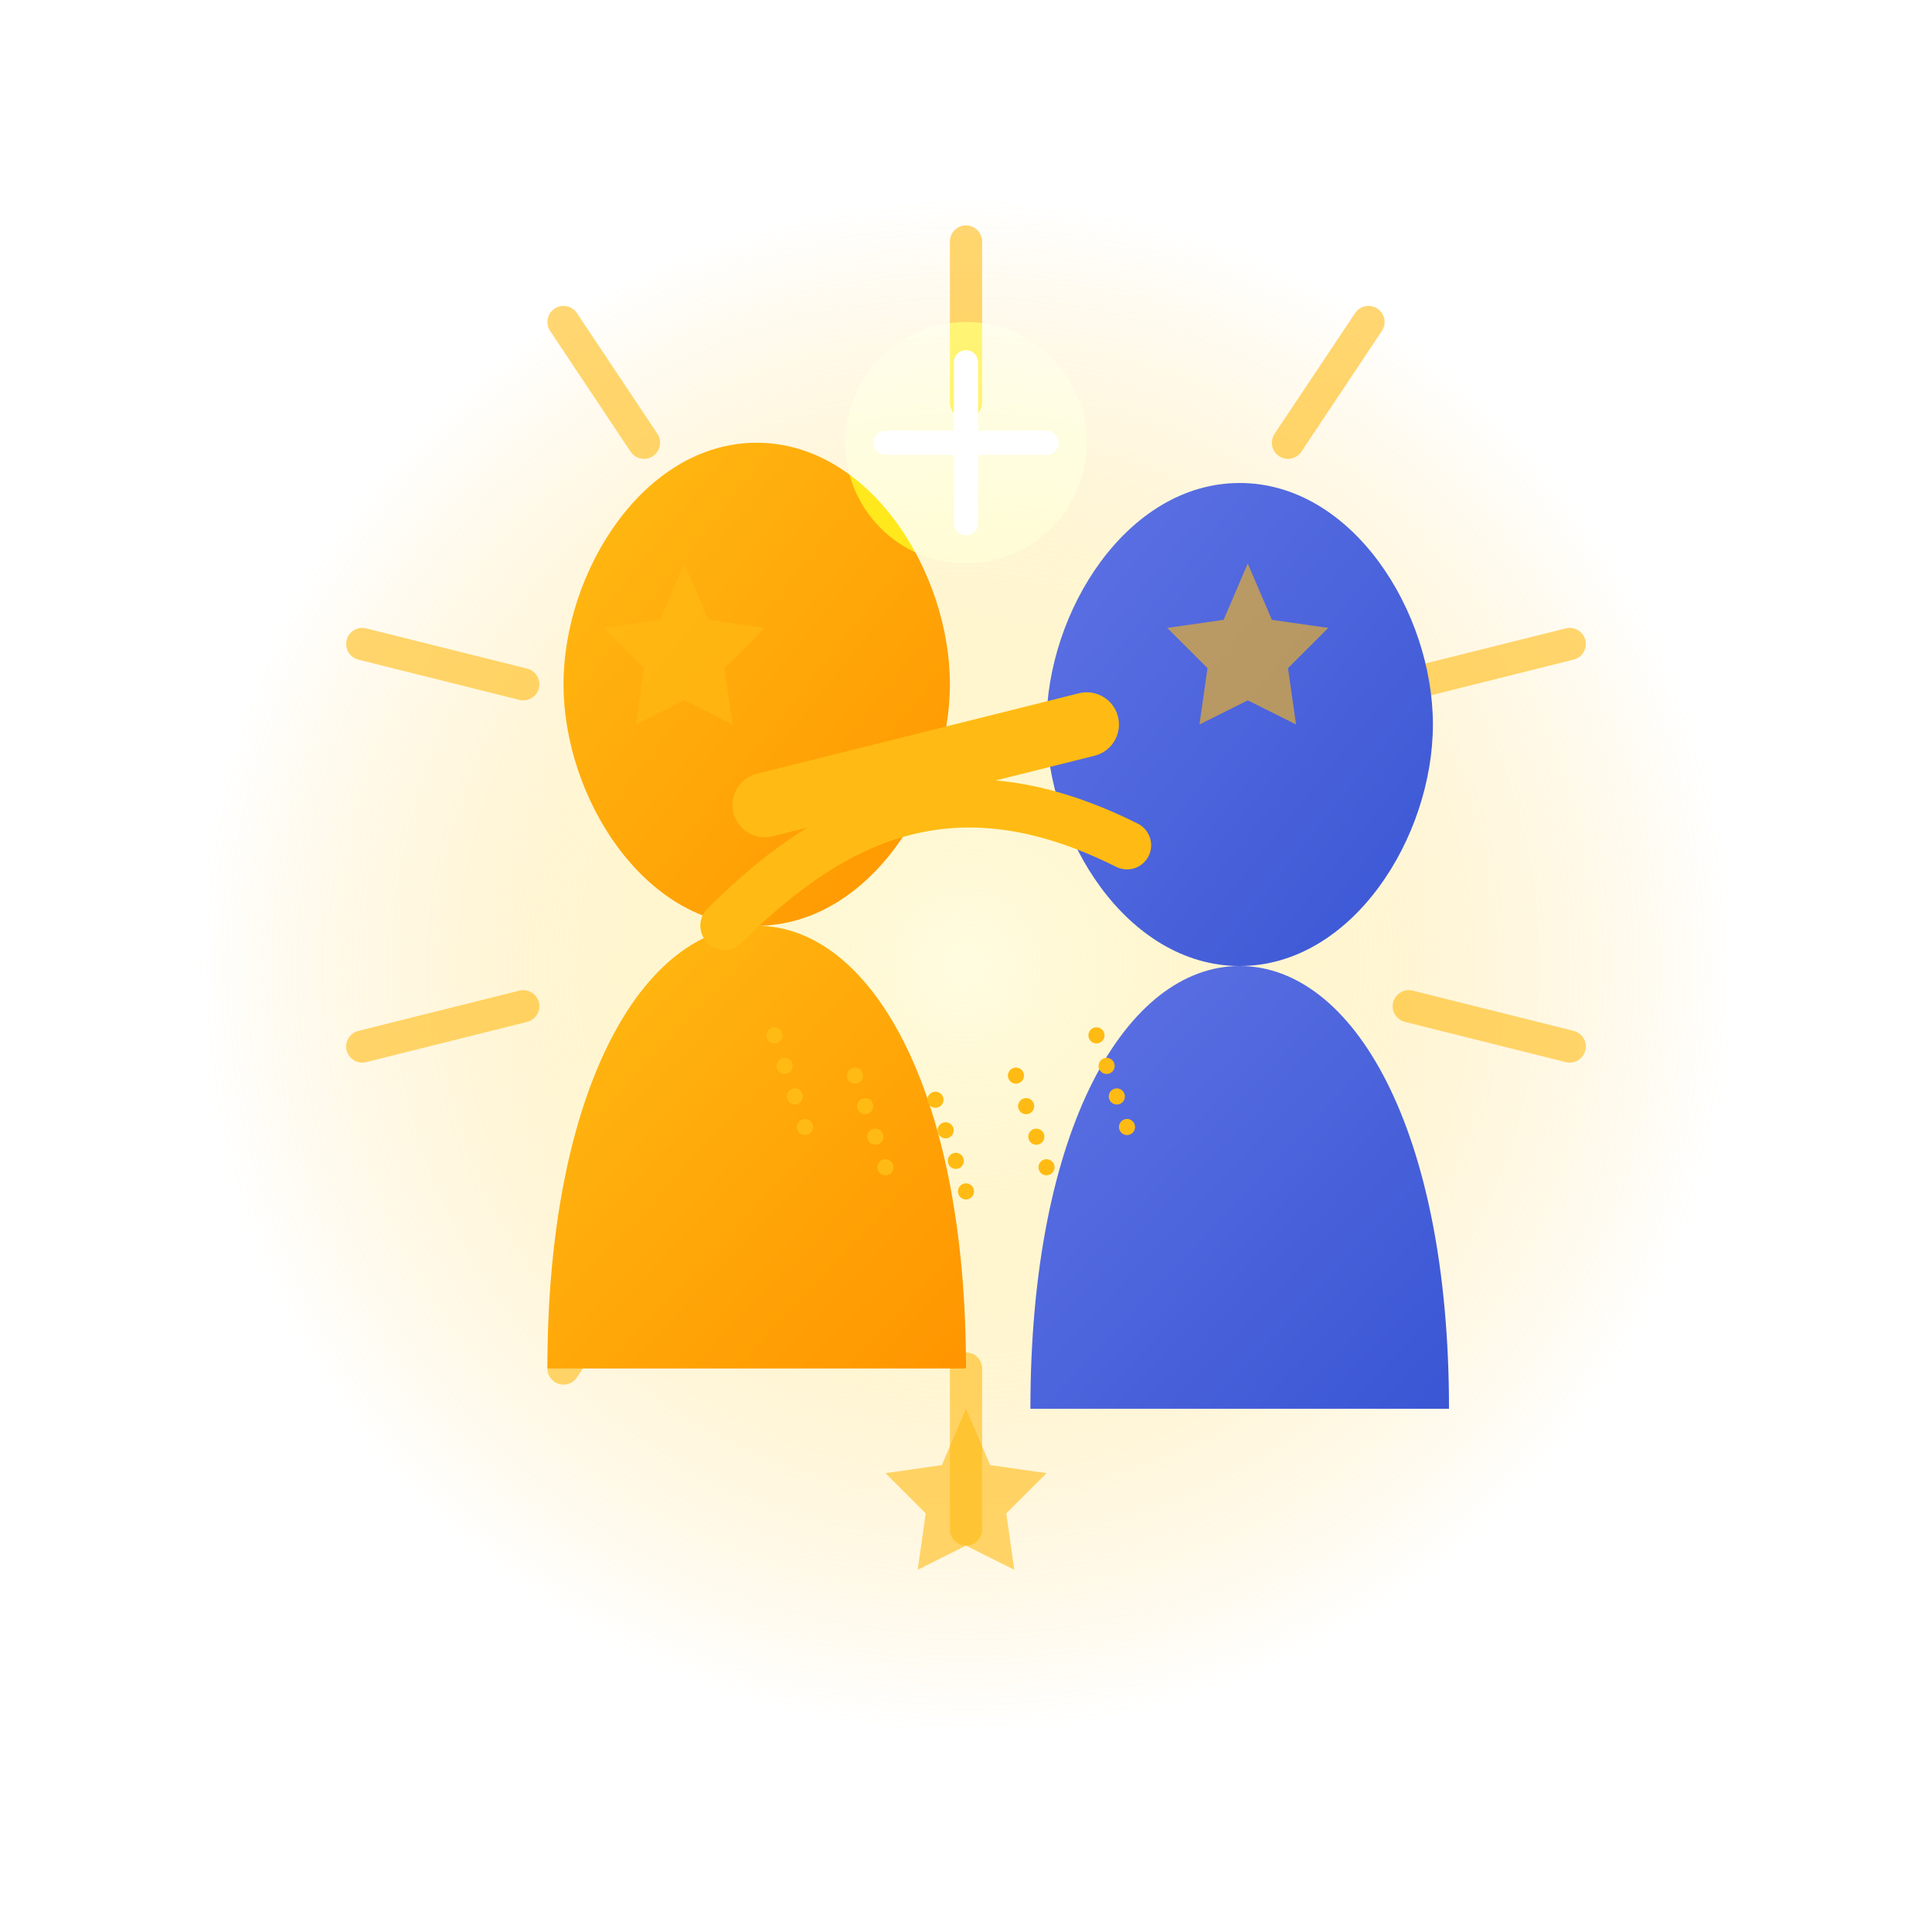 <?xml version="1.0" encoding="UTF-8"?>
<svg width="240" height="240" viewBox="0 0 240 240" fill="none" xmlns="http://www.w3.org/2000/svg">
  <defs>
    <linearGradient id="encourageGradient" x1="0%" y1="0%" x2="100%" y2="100%">
      <stop offset="0%" stop-color="#ffbb13" />
      <stop offset="100%" stop-color="#ff9500" />
    </linearGradient>
    <linearGradient id="personGradient" x1="0%" y1="0%" x2="100%" y2="100%">
      <stop offset="0%" stop-color="#5e72e4" />
      <stop offset="100%" stop-color="#3a56d4" />
    </linearGradient>
    <radialGradient id="sunburstGradient" cx="50%" cy="50%" r="50%" fx="50%" fy="50%">
      <stop offset="0%" stop-color="#fffacc" stop-opacity="0.6" />
      <stop offset="50%" stop-color="#ffe066" stop-opacity="0.3" />
      <stop offset="100%" stop-color="#ffbb13" stop-opacity="0" />
    </radialGradient>
    <filter id="glow" x="-20%" y="-20%" width="140%" height="140%">
      <feGaussianBlur stdDeviation="6" result="blur" />
      <feComposite in="SourceGraphic" in2="blur" operator="over" />
    </filter>
    <filter id="sunGlow" x="-30%" y="-30%" width="160%" height="160%">
      <feGaussianBlur stdDeviation="10" result="blur" />
      <feColorMatrix type="matrix" values="1 0 0 0 1  0 0.8 0 0 0.8  0 0 0.4 0 0  0 0 0 0.6 0" result="glow" />
      <feBlend in="SourceGraphic" in2="glow" mode="screen" />
    </filter>
    <filter id="shadow" x="-10%" y="-10%" width="120%" height="120%">
      <feDropShadow dx="0" dy="4" stdDeviation="3" flood-color="#000" flood-opacity="0.2" />
    </filter>
  </defs>
  
  <!-- Background Circle -->
  <circle cx="120" cy="120" r="112" fill="white" filter="url(#shadow)" />
  
  <!-- Sunburst Background -->
  <circle cx="120" cy="120" r="95" fill="url(#sunburstGradient)" />
  
  <!-- Encouraging Rays -->
  <path d="M120,30 L120,50 M170,40 L160,55 M195,80 L175,85 M195,130 L175,125 M170,170 L160,155 M120,190 L120,170 M70,170 L80,155 M45,130 L65,125 M45,80 L65,85 M70,40 L80,55" 
        stroke="#ffbb13" stroke-width="4" stroke-linecap="round" opacity="0.6" />
  
  <!-- Encouraging Person (Left) - Standing tall and confident -->
  <g transform="translate(70, 55)">
    <path d="M24,0 C38,0 48,16 48,30 C48,44 38,60 24,60 C10,60 0,44 0,30 C0,16 10,0 24,0 Z" fill="url(#encourageGradient)" />
    <path d="M24,60 C38,60 50,80 50,115 L-2,115 C-2,80 10,60 24,60 Z" fill="url(#encourageGradient)" />
  </g>
  
  <!-- Person Being Encouraged (Right) - Initially hunched, now straightening up -->
  <g transform="translate(130, 60)">
    <path d="M24,0 C38,0 48,16 48,30 C48,44 38,60 24,60 C10,60 0,44 0,30 C0,16 10,0 24,0 Z" fill="url(#personGradient)" />
    <path d="M24,60 C38,60 50,80 50,115 L-2,115 C-2,80 10,60 24,60 Z" fill="url(#personGradient)" />
  </g>
  
  <!-- Encouraging Embrace - Hand on shoulder gesture -->
  <path d="M95,100 L135,90" stroke="#ffbb13" stroke-width="8" stroke-linecap="round" filter="url(#glow)" />
  <path d="M140,105 C120,95 105,100 90,115" stroke="#ffbb13" stroke-width="6" stroke-linecap="round" />
  
  <!-- Sun Symbol (Encouragement) -->
  <circle cx="120" cy="55" r="15" fill="#ffbb13" filter="url(#sunGlow)" />
  <path d="M110,55 L130,55 M120,45 L120,65" stroke="#fff" stroke-width="3" stroke-linecap="round" />
  
  <!-- Upward Motion Lines -->
  <path d="M100,140 L95,125 M110,145 L105,130 M120,148 L115,133 M130,145 L125,130 M140,140 L135,125" 
        stroke="#ffbb13" stroke-width="2" stroke-linecap="round" stroke-dasharray="0 4" />
        
  <!-- Stars of Encouragement -->
  <path d="M85,70 L88,77 L95,78 L90,83 L91,90 L85,87 L79,90 L80,83 L75,78 L82,77 Z" fill="#ffbb13" opacity="0.6" />
  <path d="M155,70 L158,77 L165,78 L160,83 L161,90 L155,87 L149,90 L150,83 L145,78 L152,77 Z" fill="#ffbb13" opacity="0.6" />
  <path d="M120,175 L123,182 L130,183 L125,188 L126,195 L120,192 L114,195 L115,188 L110,183 L117,182 Z" fill="#ffbb13" opacity="0.6" />
</svg>